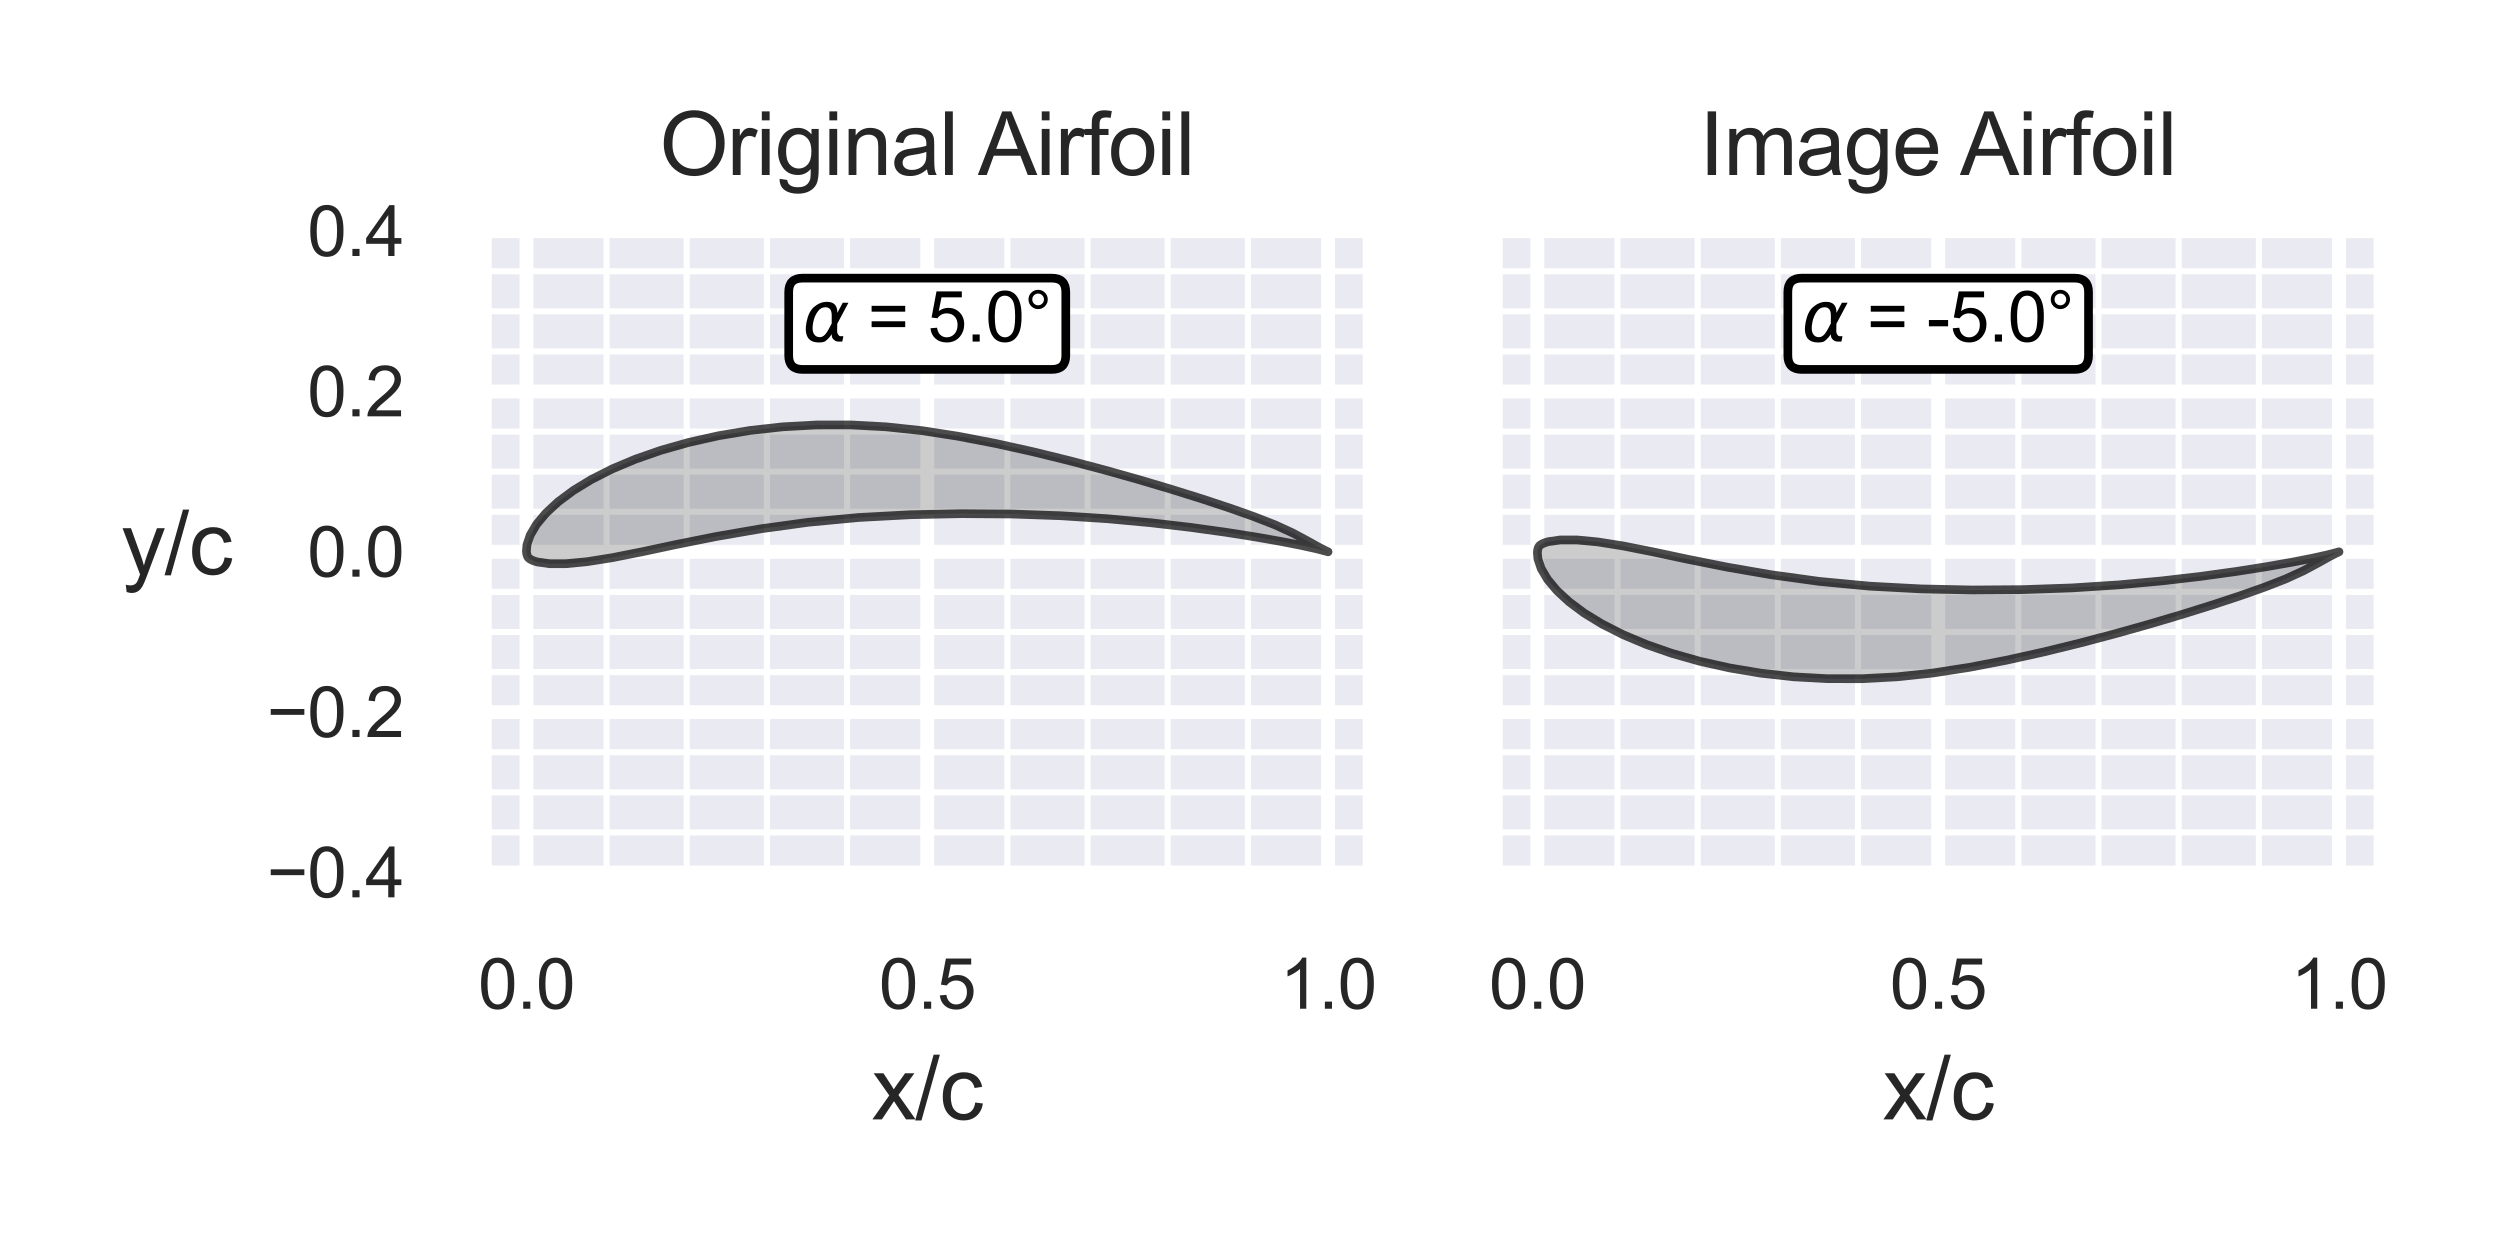 <?xml version="1.0" encoding="utf-8" standalone="no"?>
<!DOCTYPE svg PUBLIC "-//W3C//DTD SVG 1.1//EN"
  "http://www.w3.org/Graphics/SVG/1.1/DTD/svg11.dtd">
<svg xmlns:xlink="http://www.w3.org/1999/xlink" width="288pt" height="144pt" viewBox="0 0 288 144" xmlns="http://www.w3.org/2000/svg" version="1.1">
 <defs>
  <style type="text/css">*{stroke-linejoin: round; stroke-linecap: butt}</style>
 </defs>
 <g id="figure_1">
  <g id="patch_1">
   <path d="M 0 144 
L 288 144 
L 288 0 
L 0 0 
z
" style="fill: #ffffff"/>
  </g>
  <g id="axes_1">
   <g id="patch_2">
    <path d="M 56.025 100.98 
L 157.61 100.98 
L 157.61 26.16 
L 56.025 26.16 
z
" style="fill: #eaeaf2"/>
   </g>
   <g id="matplotlib.axis_1">
    <g id="xtick_1">
     <g id="line2d_1">
      <path d="M 60.641 100.98 
L 60.641 26.16 
" clip-path="url(#pcc12295dd2)" style="fill: none; stroke: #ffffff; stroke-width: 1.6; stroke-linecap: round"/>
     </g>
     <g id="text_1">
      <!-- 0.0 -->
      <g style="fill: #262626" transform="translate(55.081 116.206) scale(0.08 -0.08)">
       <defs>
        <path id="ArialMT-30" d="M 266 2259 
Q 266 3072 433 3567 
Q 600 4063 929 4331 
Q 1259 4600 1759 4600 
Q 2128 4600 2406 4451 
Q 2684 4303 2865 4023 
Q 3047 3744 3150 3342 
Q 3253 2941 3253 2259 
Q 3253 1453 3087 958 
Q 2922 463 2592 192 
Q 2263 -78 1759 -78 
Q 1097 -78 719 397 
Q 266 969 266 2259 
z
M 844 2259 
Q 844 1131 1108 757 
Q 1372 384 1759 384 
Q 2147 384 2411 759 
Q 2675 1134 2675 2259 
Q 2675 3391 2411 3762 
Q 2147 4134 1753 4134 
Q 1366 4134 1134 3806 
Q 844 3388 844 2259 
z
" transform="scale(0.016)"/>
        <path id="ArialMT-2e" d="M 581 0 
L 581 641 
L 1222 641 
L 1222 0 
L 581 0 
z
" transform="scale(0.016)"/>
       </defs>
       <use xlink:href="#ArialMT-30"/>
       <use xlink:href="#ArialMT-2e" x="55.615"/>
       <use xlink:href="#ArialMT-30" x="83.398"/>
      </g>
     </g>
    </g>
    <g id="xtick_2">
     <g id="line2d_2">
      <path d="M 106.817 100.98 
L 106.817 26.16 
" clip-path="url(#pcc12295dd2)" style="fill: none; stroke: #ffffff; stroke-width: 1.6; stroke-linecap: round"/>
     </g>
     <g id="text_2">
      <!-- 0.5 -->
      <g style="fill: #262626" transform="translate(101.257 116.206) scale(0.08 -0.08)">
       <defs>
        <path id="ArialMT-35" d="M 266 1200 
L 856 1250 
Q 922 819 1161 601 
Q 1400 384 1738 384 
Q 2144 384 2425 690 
Q 2706 997 2706 1503 
Q 2706 1984 2436 2262 
Q 2166 2541 1728 2541 
Q 1456 2541 1237 2417 
Q 1019 2294 894 2097 
L 366 2166 
L 809 4519 
L 3088 4519 
L 3088 3981 
L 1259 3981 
L 1013 2750 
Q 1425 3038 1878 3038 
Q 2478 3038 2890 2622 
Q 3303 2206 3303 1553 
Q 3303 931 2941 478 
Q 2500 -78 1738 -78 
Q 1113 -78 717 272 
Q 322 622 266 1200 
z
" transform="scale(0.016)"/>
       </defs>
       <use xlink:href="#ArialMT-30"/>
       <use xlink:href="#ArialMT-2e" x="55.615"/>
       <use xlink:href="#ArialMT-35" x="83.398"/>
      </g>
     </g>
    </g>
    <g id="xtick_3">
     <g id="line2d_3">
      <path d="M 152.993 100.98 
L 152.993 26.16 
" clip-path="url(#pcc12295dd2)" style="fill: none; stroke: #ffffff; stroke-width: 1.6; stroke-linecap: round"/>
     </g>
     <g id="text_3">
      <!-- 1.0 -->
      <g style="fill: #262626" transform="translate(147.433 116.206) scale(0.08 -0.08)">
       <defs>
        <path id="ArialMT-31" d="M 2384 0 
L 1822 0 
L 1822 3584 
Q 1619 3391 1289 3197 
Q 959 3003 697 2906 
L 697 3450 
Q 1169 3672 1522 3987 
Q 1875 4303 2022 4600 
L 2384 4600 
L 2384 0 
z
" transform="scale(0.016)"/>
       </defs>
       <use xlink:href="#ArialMT-31"/>
       <use xlink:href="#ArialMT-2e" x="55.615"/>
       <use xlink:href="#ArialMT-30" x="83.398"/>
      </g>
     </g>
    </g>
    <g id="xtick_4">
     <g id="line2d_4">
      <path d="M 69.876 100.98 
L 69.876 26.16 
" clip-path="url(#pcc12295dd2)" style="fill: none; stroke: #ffffff; stroke-width: 0.7; stroke-linecap: round"/>
     </g>
    </g>
    <g id="xtick_5">
     <g id="line2d_5">
      <path d="M 79.111 100.98 
L 79.111 26.16 
" clip-path="url(#pcc12295dd2)" style="fill: none; stroke: #ffffff; stroke-width: 0.7; stroke-linecap: round"/>
     </g>
    </g>
    <g id="xtick_6">
     <g id="line2d_6">
      <path d="M 88.346 100.98 
L 88.346 26.16 
" clip-path="url(#pcc12295dd2)" style="fill: none; stroke: #ffffff; stroke-width: 0.7; stroke-linecap: round"/>
     </g>
    </g>
    <g id="xtick_7">
     <g id="line2d_7">
      <path d="M 97.581 100.98 
L 97.581 26.16 
" clip-path="url(#pcc12295dd2)" style="fill: none; stroke: #ffffff; stroke-width: 0.7; stroke-linecap: round"/>
     </g>
    </g>
    <g id="xtick_8">
     <g id="line2d_8">
      <path d="M 116.052 100.98 
L 116.052 26.16 
" clip-path="url(#pcc12295dd2)" style="fill: none; stroke: #ffffff; stroke-width: 0.7; stroke-linecap: round"/>
     </g>
    </g>
    <g id="xtick_9">
     <g id="line2d_9">
      <path d="M 125.287 100.98 
L 125.287 26.16 
" clip-path="url(#pcc12295dd2)" style="fill: none; stroke: #ffffff; stroke-width: 0.7; stroke-linecap: round"/>
     </g>
    </g>
    <g id="xtick_10">
     <g id="line2d_10">
      <path d="M 134.522 100.98 
L 134.522 26.16 
" clip-path="url(#pcc12295dd2)" style="fill: none; stroke: #ffffff; stroke-width: 0.7; stroke-linecap: round"/>
     </g>
    </g>
    <g id="xtick_11">
     <g id="line2d_11">
      <path d="M 143.757 100.98 
L 143.757 26.16 
" clip-path="url(#pcc12295dd2)" style="fill: none; stroke: #ffffff; stroke-width: 0.7; stroke-linecap: round"/>
     </g>
    </g>
    <g id="text_4">
     <!-- x/c -->
     <g style="fill: #262626" transform="translate(100.429 128.954) scale(0.1 -0.1)">
      <defs>
       <path id="ArialMT-78" d="M 47 0 
L 1259 1725 
L 138 3319 
L 841 3319 
L 1350 2541 
Q 1494 2319 1581 2169 
Q 1719 2375 1834 2534 
L 2394 3319 
L 3066 3319 
L 1919 1756 
L 3153 0 
L 2463 0 
L 1781 1031 
L 1600 1309 
L 728 0 
L 47 0 
z
" transform="scale(0.016)"/>
       <path id="ArialMT-2f" d="M 0 -78 
L 1328 4659 
L 1778 4659 
L 453 -78 
L 0 -78 
z
" transform="scale(0.016)"/>
       <path id="ArialMT-63" d="M 2588 1216 
L 3141 1144 
Q 3050 572 2676 248 
Q 2303 -75 1759 -75 
Q 1078 -75 664 370 
Q 250 816 250 1647 
Q 250 2184 428 2587 
Q 606 2991 970 3192 
Q 1334 3394 1763 3394 
Q 2303 3394 2647 3120 
Q 2991 2847 3088 2344 
L 2541 2259 
Q 2463 2594 2264 2762 
Q 2066 2931 1784 2931 
Q 1359 2931 1093 2626 
Q 828 2322 828 1663 
Q 828 994 1084 691 
Q 1341 388 1753 388 
Q 2084 388 2306 591 
Q 2528 794 2588 1216 
z
" transform="scale(0.016)"/>
      </defs>
      <use xlink:href="#ArialMT-78"/>
      <use xlink:href="#ArialMT-2f" x="50"/>
      <use xlink:href="#ArialMT-63" x="77.783"/>
     </g>
    </g>
   </g>
   <g id="matplotlib.axis_2">
    <g id="ytick_1">
     <g id="line2d_12">
      <path d="M 56.025 100.511 
L 157.61 100.511 
" clip-path="url(#pcc12295dd2)" style="fill: none; stroke: #ffffff; stroke-width: 1.6; stroke-linecap: round"/>
     </g>
     <g id="text_5">
      <!-- −0.4 -->
      <g style="fill: #262626" transform="translate(30.733 103.374) scale(0.08 -0.08)">
       <defs>
        <path id="ArialMT-2212" d="M 3381 1997 
L 356 1997 
L 356 2522 
L 3381 2522 
L 3381 1997 
z
" transform="scale(0.016)"/>
        <path id="ArialMT-34" d="M 2069 0 
L 2069 1097 
L 81 1097 
L 81 1613 
L 2172 4581 
L 2631 4581 
L 2631 1613 
L 3250 1613 
L 3250 1097 
L 2631 1097 
L 2631 0 
L 2069 0 
z
M 2069 1613 
L 2069 3678 
L 634 1613 
L 2069 1613 
z
" transform="scale(0.016)"/>
       </defs>
       <use xlink:href="#ArialMT-2212"/>
       <use xlink:href="#ArialMT-30" x="58.398"/>
       <use xlink:href="#ArialMT-2e" x="114.014"/>
       <use xlink:href="#ArialMT-34" x="141.797"/>
      </g>
     </g>
    </g>
    <g id="ytick_2">
     <g id="line2d_13">
      <path d="M 56.025 82.04 
L 157.61 82.04 
" clip-path="url(#pcc12295dd2)" style="fill: none; stroke: #ffffff; stroke-width: 1.6; stroke-linecap: round"/>
     </g>
     <g id="text_6">
      <!-- −0.2 -->
      <g style="fill: #262626" transform="translate(30.733 84.904) scale(0.08 -0.08)">
       <defs>
        <path id="ArialMT-32" d="M 3222 541 
L 3222 0 
L 194 0 
Q 188 203 259 391 
Q 375 700 629 1000 
Q 884 1300 1366 1694 
Q 2113 2306 2375 2664 
Q 2638 3022 2638 3341 
Q 2638 3675 2398 3904 
Q 2159 4134 1775 4134 
Q 1369 4134 1125 3890 
Q 881 3647 878 3216 
L 300 3275 
Q 359 3922 746 4261 
Q 1134 4600 1788 4600 
Q 2447 4600 2831 4234 
Q 3216 3869 3216 3328 
Q 3216 3053 3103 2787 
Q 2991 2522 2730 2228 
Q 2469 1934 1863 1422 
Q 1356 997 1212 845 
Q 1069 694 975 541 
L 3222 541 
z
" transform="scale(0.016)"/>
       </defs>
       <use xlink:href="#ArialMT-2212"/>
       <use xlink:href="#ArialMT-30" x="58.398"/>
       <use xlink:href="#ArialMT-2e" x="114.014"/>
       <use xlink:href="#ArialMT-32" x="141.797"/>
      </g>
     </g>
    </g>
    <g id="ytick_3">
     <g id="line2d_14">
      <path d="M 56.025 63.57 
L 157.61 63.57 
" clip-path="url(#pcc12295dd2)" style="fill: none; stroke: #ffffff; stroke-width: 1.6; stroke-linecap: round"/>
     </g>
     <g id="text_7">
      <!-- 0.0 -->
      <g style="fill: #262626" transform="translate(35.405 66.433) scale(0.08 -0.08)">
       <use xlink:href="#ArialMT-30"/>
       <use xlink:href="#ArialMT-2e" x="55.615"/>
       <use xlink:href="#ArialMT-30" x="83.398"/>
      </g>
     </g>
    </g>
    <g id="ytick_4">
     <g id="line2d_15">
      <path d="M 56.025 45.1 
L 157.61 45.1 
" clip-path="url(#pcc12295dd2)" style="fill: none; stroke: #ffffff; stroke-width: 1.6; stroke-linecap: round"/>
     </g>
     <g id="text_8">
      <!-- 0.2 -->
      <g style="fill: #262626" transform="translate(35.405 47.963) scale(0.08 -0.08)">
       <use xlink:href="#ArialMT-30"/>
       <use xlink:href="#ArialMT-2e" x="55.615"/>
       <use xlink:href="#ArialMT-32" x="83.398"/>
      </g>
     </g>
    </g>
    <g id="ytick_5">
     <g id="line2d_16">
      <path d="M 56.025 26.629 
L 157.61 26.629 
" clip-path="url(#pcc12295dd2)" style="fill: none; stroke: #ffffff; stroke-width: 1.6; stroke-linecap: round"/>
     </g>
     <g id="text_9">
      <!-- 0.4 -->
      <g style="fill: #262626" transform="translate(35.405 29.492) scale(0.08 -0.08)">
       <use xlink:href="#ArialMT-30"/>
       <use xlink:href="#ArialMT-2e" x="55.615"/>
       <use xlink:href="#ArialMT-34" x="83.398"/>
      </g>
     </g>
    </g>
    <g id="ytick_6">
     <g id="line2d_17">
      <path d="M 56.025 95.893 
L 157.61 95.893 
" clip-path="url(#pcc12295dd2)" style="fill: none; stroke: #ffffff; stroke-width: 0.7; stroke-linecap: round"/>
     </g>
    </g>
    <g id="ytick_7">
     <g id="line2d_18">
      <path d="M 56.025 91.276 
L 157.61 91.276 
" clip-path="url(#pcc12295dd2)" style="fill: none; stroke: #ffffff; stroke-width: 0.7; stroke-linecap: round"/>
     </g>
    </g>
    <g id="ytick_8">
     <g id="line2d_19">
      <path d="M 56.025 86.658 
L 157.61 86.658 
" clip-path="url(#pcc12295dd2)" style="fill: none; stroke: #ffffff; stroke-width: 0.7; stroke-linecap: round"/>
     </g>
    </g>
    <g id="ytick_9">
     <g id="line2d_20">
      <path d="M 56.025 77.423 
L 157.61 77.423 
" clip-path="url(#pcc12295dd2)" style="fill: none; stroke: #ffffff; stroke-width: 0.7; stroke-linecap: round"/>
     </g>
    </g>
    <g id="ytick_10">
     <g id="line2d_21">
      <path d="M 56.025 72.805 
L 157.61 72.805 
" clip-path="url(#pcc12295dd2)" style="fill: none; stroke: #ffffff; stroke-width: 0.7; stroke-linecap: round"/>
     </g>
    </g>
    <g id="ytick_11">
     <g id="line2d_22">
      <path d="M 56.025 68.188 
L 157.61 68.188 
" clip-path="url(#pcc12295dd2)" style="fill: none; stroke: #ffffff; stroke-width: 0.7; stroke-linecap: round"/>
     </g>
    </g>
    <g id="ytick_12">
     <g id="line2d_23">
      <path d="M 56.025 58.952 
L 157.61 58.952 
" clip-path="url(#pcc12295dd2)" style="fill: none; stroke: #ffffff; stroke-width: 0.7; stroke-linecap: round"/>
     </g>
    </g>
    <g id="ytick_13">
     <g id="line2d_24">
      <path d="M 56.025 54.335 
L 157.61 54.335 
" clip-path="url(#pcc12295dd2)" style="fill: none; stroke: #ffffff; stroke-width: 0.7; stroke-linecap: round"/>
     </g>
    </g>
    <g id="ytick_14">
     <g id="line2d_25">
      <path d="M 56.025 49.717 
L 157.61 49.717 
" clip-path="url(#pcc12295dd2)" style="fill: none; stroke: #ffffff; stroke-width: 0.7; stroke-linecap: round"/>
     </g>
    </g>
    <g id="ytick_15">
     <g id="line2d_26">
      <path d="M 56.025 40.482 
L 157.61 40.482 
" clip-path="url(#pcc12295dd2)" style="fill: none; stroke: #ffffff; stroke-width: 0.7; stroke-linecap: round"/>
     </g>
    </g>
    <g id="ytick_16">
     <g id="line2d_27">
      <path d="M 56.025 35.864 
L 157.61 35.864 
" clip-path="url(#pcc12295dd2)" style="fill: none; stroke: #ffffff; stroke-width: 0.7; stroke-linecap: round"/>
     </g>
    </g>
    <g id="ytick_17">
     <g id="line2d_28">
      <path d="M 56.025 31.247 
L 157.61 31.247 
" clip-path="url(#pcc12295dd2)" style="fill: none; stroke: #ffffff; stroke-width: 0.7; stroke-linecap: round"/>
     </g>
    </g>
    <g id="text_10">
     <!-- y/c -->
     <g style="fill: #262626" transform="translate(13.954 66.157) scale(0.1 -0.1)">
      <defs>
       <path id="ArialMT-79" d="M 397 -1278 
L 334 -750 
Q 519 -800 656 -800 
Q 844 -800 956 -737 
Q 1069 -675 1141 -563 
Q 1194 -478 1313 -144 
Q 1328 -97 1363 -6 
L 103 3319 
L 709 3319 
L 1400 1397 
Q 1534 1031 1641 628 
Q 1738 1016 1872 1384 
L 2581 3319 
L 3144 3319 
L 1881 -56 
Q 1678 -603 1566 -809 
Q 1416 -1088 1222 -1217 
Q 1028 -1347 759 -1347 
Q 597 -1347 397 -1278 
z
" transform="scale(0.016)"/>
      </defs>
      <use xlink:href="#ArialMT-79"/>
      <use xlink:href="#ArialMT-2f" x="50"/>
      <use xlink:href="#ArialMT-63" x="77.783"/>
     </g>
    </g>
   </g>
   <g id="patch_3">
    <path d="M 152.993 63.57 
L 152.674 63.423 
L 151.798 62.97 
L 150.503 62.246 
L 148.865 61.371 
L 146.859 60.452 
L 144.435 59.507 
L 141.607 58.508 
L 138.42 57.456 
L 134.925 56.364 
L 131.173 55.249 
L 127.217 54.136 
L 123.111 53.05 
L 118.907 52.02 
L 114.658 51.08 
L 110.412 50.262 
L 106.214 49.61 
L 102.079 49.17 
L 98.01 48.953 
L 94.025 48.956 
L 90.144 49.172 
L 86.393 49.59 
L 82.793 50.193 
L 79.375 50.957 
L 76.171 51.863 
L 73.211 52.892 
L 70.522 54.024 
L 68.127 55.237 
L 66.045 56.509 
L 64.291 57.815 
L 62.877 59.126 
L 61.806 60.412 
L 61.085 61.637 
L 60.706 62.758 
L 60.643 63.489 
L 60.671 63.747 
L 60.706 63.904 
L 60.756 64.048 
L 60.786 64.115 
L 60.82 64.176 
L 60.86 64.232 
L 60.907 64.282 
L 60.962 64.33 
L 61.024 64.377 
L 61.168 64.465 
L 61.334 64.546 
L 61.624 64.657 
L 61.901 64.739 
L 63.311 64.941 
L 65.209 64.939 
L 67.598 64.711 
L 70.495 64.253 
L 73.925 63.572 
L 77.935 62.719 
L 82.517 61.803 
L 87.604 60.924 
L 93.114 60.165 
L 98.92 59.615 
L 104.847 59.298 
L 110.765 59.174 
L 116.587 59.216 
L 122.23 59.413 
L 127.599 59.76 
L 132.594 60.222 
L 137.141 60.753 
L 141.189 61.313 
L 144.692 61.867 
L 147.617 62.382 
L 149.938 62.837 
L 151.625 63.21 
L 152.65 63.472 
z
" clip-path="url(#pcc12295dd2)" style="fill-opacity: 0.2; stroke: #000000; stroke-opacity: 0.7; stroke-linejoin: miter"/>
   </g>
   <g id="patch_4">
    <path d="M 56.025 100.98 
L 56.025 26.16 
" style="fill: none; stroke: #ffffff; stroke-width: 1.25; stroke-linejoin: miter; stroke-linecap: square"/>
   </g>
   <g id="patch_5">
    <path d="M 157.61 100.98 
L 157.61 26.16 
" style="fill: none; stroke: #ffffff; stroke-width: 1.25; stroke-linejoin: miter; stroke-linecap: square"/>
   </g>
   <g id="patch_6">
    <path d="M 56.025 100.98 
L 157.61 100.98 
" style="fill: none; stroke: #ffffff; stroke-width: 1.25; stroke-linejoin: miter; stroke-linecap: square"/>
   </g>
   <g id="patch_7">
    <path d="M 56.025 26.16 
L 157.61 26.16 
" style="fill: none; stroke: #ffffff; stroke-width: 1.25; stroke-linejoin: miter; stroke-linecap: square"/>
   </g>
   <g id="text_11">
    <g id="patch_8">
     <path d="M 92.458 42.558 
L 121.178 42.558 
Q 122.778 42.558 122.778 40.958 
L 122.778 33.642 
Q 122.778 32.042 121.178 32.042 
L 92.458 32.042 
Q 90.858 32.042 90.858 33.642 
L 90.858 40.958 
Q 90.858 42.558 92.458 42.558 
z
" style="fill: #ffffff; stroke: #000000; stroke-linejoin: miter"/>
    </g>
    <!-- $\alpha$ = 5.0° -->
    <g transform="translate(92.458 39.368) scale(0.08 -0.08)">
     <defs>
      <path id="DejaVuSans-Oblique-3b1" d="M 2619 1628 
L 2622 2350 
Q 2625 3088 2069 3091 
Q 1653 3094 1394 2747 
Q 1069 2319 959 1747 
Q 825 1059 994 731 
Q 1169 397 1547 397 
Q 1966 397 2319 1063 
L 2619 1628 
z
M 2166 3578 
Q 3141 3594 3128 2584 
Q 3128 2584 3616 3500 
L 4128 3500 
L 3119 1603 
L 3109 919 
Q 3109 766 3194 638 
Q 3291 488 3391 488 
L 3669 488 
L 3575 0 
L 3228 0 
Q 2934 0 2722 263 
Q 2622 394 2619 669 
Q 2416 334 2066 50 
Q 1900 -81 1453 -78 
Q 722 -72 456 397 
Q 184 884 353 1747 
Q 534 2675 1009 3097 
Q 1544 3569 2166 3578 
z
" transform="scale(0.016)"/>
      <path id="ArialMT-20" transform="scale(0.016)"/>
      <path id="ArialMT-3d" d="M 3381 2694 
L 356 2694 
L 356 3219 
L 3381 3219 
L 3381 2694 
z
M 3381 1303 
L 356 1303 
L 356 1828 
L 3381 1828 
L 3381 1303 
z
" transform="scale(0.016)"/>
      <path id="ArialMT-b0" d="M 400 3794 
Q 400 4153 654 4406 
Q 909 4659 1266 4659 
Q 1628 4659 1881 4406 
Q 2134 4153 2134 3794 
Q 2134 3434 1879 3179 
Q 1625 2925 1266 2925 
Q 909 2925 654 3178 
Q 400 3431 400 3794 
z
M 741 3794 
Q 741 3575 895 3420 
Q 1050 3266 1269 3266 
Q 1484 3266 1639 3420 
Q 1794 3575 1794 3794 
Q 1794 4013 1639 4167 
Q 1484 4322 1269 4322 
Q 1050 4322 895 4167 
Q 741 4013 741 3794 
z
" transform="scale(0.016)"/>
     </defs>
     <use xlink:href="#DejaVuSans-Oblique-3b1" transform="translate(0 0.203)"/>
     <use xlink:href="#ArialMT-20" transform="translate(65.918 0.203)"/>
     <use xlink:href="#ArialMT-3d" transform="translate(93.701 0.203)"/>
     <use xlink:href="#ArialMT-20" transform="translate(152.1 0.203)"/>
     <use xlink:href="#ArialMT-35" transform="translate(179.883 0.203)"/>
     <use xlink:href="#ArialMT-2e" transform="translate(235.498 0.203)"/>
     <use xlink:href="#ArialMT-30" transform="translate(263.281 0.203)"/>
     <use xlink:href="#ArialMT-b0" transform="translate(318.896 0.203)"/>
    </g>
   </g>
   <g id="text_12">
    <!-- Original Airfoil -->
    <g style="fill: #262626" transform="translate(75.973 20.16) scale(0.1 -0.1)">
     <defs>
      <path id="ArialMT-4f" d="M 309 2231 
Q 309 3372 921 4017 
Q 1534 4663 2503 4663 
Q 3138 4663 3647 4359 
Q 4156 4056 4423 3514 
Q 4691 2972 4691 2284 
Q 4691 1588 4409 1038 
Q 4128 488 3612 205 
Q 3097 -78 2500 -78 
Q 1853 -78 1343 234 
Q 834 547 571 1087 
Q 309 1628 309 2231 
z
M 934 2222 
Q 934 1394 1379 917 
Q 1825 441 2497 441 
Q 3181 441 3623 922 
Q 4066 1403 4066 2288 
Q 4066 2847 3877 3264 
Q 3688 3681 3323 3911 
Q 2959 4141 2506 4141 
Q 1863 4141 1398 3698 
Q 934 3256 934 2222 
z
" transform="scale(0.016)"/>
      <path id="ArialMT-72" d="M 416 0 
L 416 3319 
L 922 3319 
L 922 2816 
Q 1116 3169 1280 3281 
Q 1444 3394 1641 3394 
Q 1925 3394 2219 3213 
L 2025 2691 
Q 1819 2813 1613 2813 
Q 1428 2813 1281 2702 
Q 1134 2591 1072 2394 
Q 978 2094 978 1738 
L 978 0 
L 416 0 
z
" transform="scale(0.016)"/>
      <path id="ArialMT-69" d="M 425 3934 
L 425 4581 
L 988 4581 
L 988 3934 
L 425 3934 
z
M 425 0 
L 425 3319 
L 988 3319 
L 988 0 
L 425 0 
z
" transform="scale(0.016)"/>
      <path id="ArialMT-67" d="M 319 -275 
L 866 -356 
Q 900 -609 1056 -725 
Q 1266 -881 1628 -881 
Q 2019 -881 2231 -725 
Q 2444 -569 2519 -288 
Q 2563 -116 2559 434 
Q 2191 0 1641 0 
Q 956 0 581 494 
Q 206 988 206 1678 
Q 206 2153 378 2554 
Q 550 2956 876 3175 
Q 1203 3394 1644 3394 
Q 2231 3394 2613 2919 
L 2613 3319 
L 3131 3319 
L 3131 450 
Q 3131 -325 2973 -648 
Q 2816 -972 2473 -1159 
Q 2131 -1347 1631 -1347 
Q 1038 -1347 672 -1080 
Q 306 -813 319 -275 
z
M 784 1719 
Q 784 1066 1043 766 
Q 1303 466 1694 466 
Q 2081 466 2343 764 
Q 2606 1063 2606 1700 
Q 2606 2309 2336 2618 
Q 2066 2928 1684 2928 
Q 1309 2928 1046 2623 
Q 784 2319 784 1719 
z
" transform="scale(0.016)"/>
      <path id="ArialMT-6e" d="M 422 0 
L 422 3319 
L 928 3319 
L 928 2847 
Q 1294 3394 1984 3394 
Q 2284 3394 2536 3286 
Q 2788 3178 2913 3003 
Q 3038 2828 3088 2588 
Q 3119 2431 3119 2041 
L 3119 0 
L 2556 0 
L 2556 2019 
Q 2556 2363 2490 2533 
Q 2425 2703 2258 2804 
Q 2091 2906 1866 2906 
Q 1506 2906 1245 2678 
Q 984 2450 984 1813 
L 984 0 
L 422 0 
z
" transform="scale(0.016)"/>
      <path id="ArialMT-61" d="M 2588 409 
Q 2275 144 1986 34 
Q 1697 -75 1366 -75 
Q 819 -75 525 192 
Q 231 459 231 875 
Q 231 1119 342 1320 
Q 453 1522 633 1644 
Q 813 1766 1038 1828 
Q 1203 1872 1538 1913 
Q 2219 1994 2541 2106 
Q 2544 2222 2544 2253 
Q 2544 2597 2384 2738 
Q 2169 2928 1744 2928 
Q 1347 2928 1158 2789 
Q 969 2650 878 2297 
L 328 2372 
Q 403 2725 575 2942 
Q 747 3159 1072 3276 
Q 1397 3394 1825 3394 
Q 2250 3394 2515 3294 
Q 2781 3194 2906 3042 
Q 3031 2891 3081 2659 
Q 3109 2516 3109 2141 
L 3109 1391 
Q 3109 606 3145 398 
Q 3181 191 3288 0 
L 2700 0 
Q 2613 175 2588 409 
z
M 2541 1666 
Q 2234 1541 1622 1453 
Q 1275 1403 1131 1340 
Q 988 1278 909 1158 
Q 831 1038 831 891 
Q 831 666 1001 516 
Q 1172 366 1500 366 
Q 1825 366 2078 508 
Q 2331 650 2450 897 
Q 2541 1088 2541 1459 
L 2541 1666 
z
" transform="scale(0.016)"/>
      <path id="ArialMT-6c" d="M 409 0 
L 409 4581 
L 972 4581 
L 972 0 
L 409 0 
z
" transform="scale(0.016)"/>
      <path id="ArialMT-41" d="M -9 0 
L 1750 4581 
L 2403 4581 
L 4278 0 
L 3588 0 
L 3053 1388 
L 1138 1388 
L 634 0 
L -9 0 
z
M 1313 1881 
L 2866 1881 
L 2388 3150 
Q 2169 3728 2063 4100 
Q 1975 3659 1816 3225 
L 1313 1881 
z
" transform="scale(0.016)"/>
      <path id="ArialMT-66" d="M 556 0 
L 556 2881 
L 59 2881 
L 59 3319 
L 556 3319 
L 556 3672 
Q 556 4006 616 4169 
Q 697 4388 901 4523 
Q 1106 4659 1475 4659 
Q 1713 4659 2000 4603 
L 1916 4113 
Q 1741 4144 1584 4144 
Q 1328 4144 1222 4034 
Q 1116 3925 1116 3625 
L 1116 3319 
L 1763 3319 
L 1763 2881 
L 1116 2881 
L 1116 0 
L 556 0 
z
" transform="scale(0.016)"/>
      <path id="ArialMT-6f" d="M 213 1659 
Q 213 2581 725 3025 
Q 1153 3394 1769 3394 
Q 2453 3394 2887 2945 
Q 3322 2497 3322 1706 
Q 3322 1066 3130 698 
Q 2938 331 2570 128 
Q 2203 -75 1769 -75 
Q 1072 -75 642 372 
Q 213 819 213 1659 
z
M 791 1659 
Q 791 1022 1069 705 
Q 1347 388 1769 388 
Q 2188 388 2466 706 
Q 2744 1025 2744 1678 
Q 2744 2294 2464 2611 
Q 2184 2928 1769 2928 
Q 1347 2928 1069 2612 
Q 791 2297 791 1659 
z
" transform="scale(0.016)"/>
     </defs>
     <use xlink:href="#ArialMT-4f"/>
     <use xlink:href="#ArialMT-72" x="77.783"/>
     <use xlink:href="#ArialMT-69" x="111.084"/>
     <use xlink:href="#ArialMT-67" x="133.301"/>
     <use xlink:href="#ArialMT-69" x="188.916"/>
     <use xlink:href="#ArialMT-6e" x="211.133"/>
     <use xlink:href="#ArialMT-61" x="266.748"/>
     <use xlink:href="#ArialMT-6c" x="322.363"/>
     <use xlink:href="#ArialMT-20" x="344.58"/>
     <use xlink:href="#ArialMT-41" x="366.863"/>
     <use xlink:href="#ArialMT-69" x="433.562"/>
     <use xlink:href="#ArialMT-72" x="455.779"/>
     <use xlink:href="#ArialMT-66" x="489.08"/>
     <use xlink:href="#ArialMT-6f" x="516.863"/>
     <use xlink:href="#ArialMT-69" x="572.479"/>
     <use xlink:href="#ArialMT-6c" x="594.695"/>
    </g>
   </g>
  </g>
  <g id="axes_2">
   <g id="patch_9">
    <path d="M 172.486 100.98 
L 274.072 100.98 
L 274.072 26.16 
L 172.486 26.16 
z
" style="fill: #eaeaf2"/>
   </g>
   <g id="matplotlib.axis_3">
    <g id="xtick_12">
     <g id="line2d_29">
      <path d="M 177.102 100.98 
L 177.102 26.16 
" clip-path="url(#p1f9c9ff622)" style="fill: none; stroke: #ffffff; stroke-width: 1.6; stroke-linecap: round"/>
     </g>
     <g id="text_13">
      <!-- 0.0 -->
      <g style="fill: #262626" transform="translate(171.542 116.206) scale(0.08 -0.08)">
       <use xlink:href="#ArialMT-30"/>
       <use xlink:href="#ArialMT-2e" x="55.615"/>
       <use xlink:href="#ArialMT-30" x="83.398"/>
      </g>
     </g>
    </g>
    <g id="xtick_13">
     <g id="line2d_30">
      <path d="M 223.278 100.98 
L 223.278 26.16 
" clip-path="url(#p1f9c9ff622)" style="fill: none; stroke: #ffffff; stroke-width: 1.6; stroke-linecap: round"/>
     </g>
     <g id="text_14">
      <!-- 0.5 -->
      <g style="fill: #262626" transform="translate(217.718 116.206) scale(0.08 -0.08)">
       <use xlink:href="#ArialMT-30"/>
       <use xlink:href="#ArialMT-2e" x="55.615"/>
       <use xlink:href="#ArialMT-35" x="83.398"/>
      </g>
     </g>
    </g>
    <g id="xtick_14">
     <g id="line2d_31">
      <path d="M 269.454 100.98 
L 269.454 26.16 
" clip-path="url(#p1f9c9ff622)" style="fill: none; stroke: #ffffff; stroke-width: 1.6; stroke-linecap: round"/>
     </g>
     <g id="text_15">
      <!-- 1.0 -->
      <g style="fill: #262626" transform="translate(263.894 116.206) scale(0.08 -0.08)">
       <use xlink:href="#ArialMT-31"/>
       <use xlink:href="#ArialMT-2e" x="55.615"/>
       <use xlink:href="#ArialMT-30" x="83.398"/>
      </g>
     </g>
    </g>
    <g id="xtick_15">
     <g id="line2d_32">
      <path d="M 186.337 100.98 
L 186.337 26.16 
" clip-path="url(#p1f9c9ff622)" style="fill: none; stroke: #ffffff; stroke-width: 0.7; stroke-linecap: round"/>
     </g>
    </g>
    <g id="xtick_16">
     <g id="line2d_33">
      <path d="M 195.572 100.98 
L 195.572 26.16 
" clip-path="url(#p1f9c9ff622)" style="fill: none; stroke: #ffffff; stroke-width: 0.7; stroke-linecap: round"/>
     </g>
    </g>
    <g id="xtick_17">
     <g id="line2d_34">
      <path d="M 204.808 100.98 
L 204.808 26.16 
" clip-path="url(#p1f9c9ff622)" style="fill: none; stroke: #ffffff; stroke-width: 0.7; stroke-linecap: round"/>
     </g>
    </g>
    <g id="xtick_18">
     <g id="line2d_35">
      <path d="M 214.043 100.98 
L 214.043 26.16 
" clip-path="url(#p1f9c9ff622)" style="fill: none; stroke: #ffffff; stroke-width: 0.7; stroke-linecap: round"/>
     </g>
    </g>
    <g id="xtick_19">
     <g id="line2d_36">
      <path d="M 232.513 100.98 
L 232.513 26.16 
" clip-path="url(#p1f9c9ff622)" style="fill: none; stroke: #ffffff; stroke-width: 0.7; stroke-linecap: round"/>
     </g>
    </g>
    <g id="xtick_20">
     <g id="line2d_37">
      <path d="M 241.748 100.98 
L 241.748 26.16 
" clip-path="url(#p1f9c9ff622)" style="fill: none; stroke: #ffffff; stroke-width: 0.7; stroke-linecap: round"/>
     </g>
    </g>
    <g id="xtick_21">
     <g id="line2d_38">
      <path d="M 250.984 100.98 
L 250.984 26.16 
" clip-path="url(#p1f9c9ff622)" style="fill: none; stroke: #ffffff; stroke-width: 0.7; stroke-linecap: round"/>
     </g>
    </g>
    <g id="xtick_22">
     <g id="line2d_39">
      <path d="M 260.219 100.98 
L 260.219 26.16 
" clip-path="url(#p1f9c9ff622)" style="fill: none; stroke: #ffffff; stroke-width: 0.7; stroke-linecap: round"/>
     </g>
    </g>
    <g id="text_16">
     <!-- x/c -->
     <g style="fill: #262626" transform="translate(216.89 128.954) scale(0.1 -0.1)">
      <use xlink:href="#ArialMT-78"/>
      <use xlink:href="#ArialMT-2f" x="50"/>
      <use xlink:href="#ArialMT-63" x="77.783"/>
     </g>
    </g>
   </g>
   <g id="matplotlib.axis_4">
    <g id="ytick_18">
     <g id="line2d_40">
      <path d="M 172.486 100.511 
L 274.072 100.511 
" clip-path="url(#p1f9c9ff622)" style="fill: none; stroke: #ffffff; stroke-width: 1.6; stroke-linecap: round"/>
     </g>
    </g>
    <g id="ytick_19">
     <g id="line2d_41">
      <path d="M 172.486 82.04 
L 274.072 82.04 
" clip-path="url(#p1f9c9ff622)" style="fill: none; stroke: #ffffff; stroke-width: 1.6; stroke-linecap: round"/>
     </g>
    </g>
    <g id="ytick_20">
     <g id="line2d_42">
      <path d="M 172.486 63.57 
L 274.072 63.57 
" clip-path="url(#p1f9c9ff622)" style="fill: none; stroke: #ffffff; stroke-width: 1.6; stroke-linecap: round"/>
     </g>
    </g>
    <g id="ytick_21">
     <g id="line2d_43">
      <path d="M 172.486 45.1 
L 274.072 45.1 
" clip-path="url(#p1f9c9ff622)" style="fill: none; stroke: #ffffff; stroke-width: 1.6; stroke-linecap: round"/>
     </g>
    </g>
    <g id="ytick_22">
     <g id="line2d_44">
      <path d="M 172.486 26.629 
L 274.072 26.629 
" clip-path="url(#p1f9c9ff622)" style="fill: none; stroke: #ffffff; stroke-width: 1.6; stroke-linecap: round"/>
     </g>
    </g>
    <g id="ytick_23">
     <g id="line2d_45">
      <path d="M 172.486 95.893 
L 274.072 95.893 
" clip-path="url(#p1f9c9ff622)" style="fill: none; stroke: #ffffff; stroke-width: 0.7; stroke-linecap: round"/>
     </g>
    </g>
    <g id="ytick_24">
     <g id="line2d_46">
      <path d="M 172.486 91.276 
L 274.072 91.276 
" clip-path="url(#p1f9c9ff622)" style="fill: none; stroke: #ffffff; stroke-width: 0.7; stroke-linecap: round"/>
     </g>
    </g>
    <g id="ytick_25">
     <g id="line2d_47">
      <path d="M 172.486 86.658 
L 274.072 86.658 
" clip-path="url(#p1f9c9ff622)" style="fill: none; stroke: #ffffff; stroke-width: 0.7; stroke-linecap: round"/>
     </g>
    </g>
    <g id="ytick_26">
     <g id="line2d_48">
      <path d="M 172.486 77.423 
L 274.072 77.423 
" clip-path="url(#p1f9c9ff622)" style="fill: none; stroke: #ffffff; stroke-width: 0.7; stroke-linecap: round"/>
     </g>
    </g>
    <g id="ytick_27">
     <g id="line2d_49">
      <path d="M 172.486 72.805 
L 274.072 72.805 
" clip-path="url(#p1f9c9ff622)" style="fill: none; stroke: #ffffff; stroke-width: 0.7; stroke-linecap: round"/>
     </g>
    </g>
    <g id="ytick_28">
     <g id="line2d_50">
      <path d="M 172.486 68.188 
L 274.072 68.188 
" clip-path="url(#p1f9c9ff622)" style="fill: none; stroke: #ffffff; stroke-width: 0.7; stroke-linecap: round"/>
     </g>
    </g>
    <g id="ytick_29">
     <g id="line2d_51">
      <path d="M 172.486 58.952 
L 274.072 58.952 
" clip-path="url(#p1f9c9ff622)" style="fill: none; stroke: #ffffff; stroke-width: 0.7; stroke-linecap: round"/>
     </g>
    </g>
    <g id="ytick_30">
     <g id="line2d_52">
      <path d="M 172.486 54.335 
L 274.072 54.335 
" clip-path="url(#p1f9c9ff622)" style="fill: none; stroke: #ffffff; stroke-width: 0.7; stroke-linecap: round"/>
     </g>
    </g>
    <g id="ytick_31">
     <g id="line2d_53">
      <path d="M 172.486 49.717 
L 274.072 49.717 
" clip-path="url(#p1f9c9ff622)" style="fill: none; stroke: #ffffff; stroke-width: 0.7; stroke-linecap: round"/>
     </g>
    </g>
    <g id="ytick_32">
     <g id="line2d_54">
      <path d="M 172.486 40.482 
L 274.072 40.482 
" clip-path="url(#p1f9c9ff622)" style="fill: none; stroke: #ffffff; stroke-width: 0.7; stroke-linecap: round"/>
     </g>
    </g>
    <g id="ytick_33">
     <g id="line2d_55">
      <path d="M 172.486 35.864 
L 274.072 35.864 
" clip-path="url(#p1f9c9ff622)" style="fill: none; stroke: #ffffff; stroke-width: 0.7; stroke-linecap: round"/>
     </g>
    </g>
    <g id="ytick_34">
     <g id="line2d_56">
      <path d="M 172.486 31.247 
L 274.072 31.247 
" clip-path="url(#p1f9c9ff622)" style="fill: none; stroke: #ffffff; stroke-width: 0.7; stroke-linecap: round"/>
     </g>
    </g>
   </g>
   <g id="patch_10">
    <path d="M 269.454 63.57 
L 269.111 63.668 
L 268.086 63.93 
L 266.399 64.303 
L 264.078 64.758 
L 261.153 65.273 
L 257.651 65.827 
L 253.603 66.387 
L 249.055 66.918 
L 244.06 67.38 
L 238.692 67.727 
L 233.048 67.924 
L 227.226 67.966 
L 221.308 67.842 
L 215.381 67.525 
L 209.576 66.975 
L 204.065 66.216 
L 198.978 65.337 
L 194.397 64.421 
L 190.387 63.568 
L 186.956 62.887 
L 184.059 62.429 
L 181.671 62.201 
L 179.773 62.199 
L 178.363 62.401 
L 178.086 62.483 
L 177.796 62.594 
L 177.629 62.675 
L 177.485 62.763 
L 177.423 62.81 
L 177.368 62.858 
L 177.321 62.908 
L 177.281 62.964 
L 177.247 63.025 
L 177.217 63.092 
L 177.168 63.236 
L 177.133 63.393 
L 177.104 63.651 
L 177.168 64.382 
L 177.546 65.503 
L 178.268 66.728 
L 179.338 68.014 
L 180.753 69.325 
L 182.506 70.631 
L 184.588 71.903 
L 186.984 73.116 
L 189.672 74.248 
L 192.632 75.277 
L 195.837 76.183 
L 199.255 76.947 
L 202.854 77.55 
L 206.606 77.968 
L 210.486 78.184 
L 214.471 78.187 
L 218.54 77.97 
L 222.675 77.53 
L 226.873 76.878 
L 231.12 76.06 
L 235.369 75.12 
L 239.573 74.09 
L 243.679 73.004 
L 247.634 71.891 
L 251.386 70.776 
L 254.882 69.684 
L 258.068 68.632 
L 260.897 67.633 
L 263.32 66.688 
L 265.326 65.769 
L 266.964 64.894 
L 268.259 64.17 
L 269.135 63.717 
z
" clip-path="url(#p1f9c9ff622)" style="fill-opacity: 0.2; stroke: #000000; stroke-opacity: 0.7; stroke-linejoin: miter"/>
   </g>
   <g id="patch_11">
    <path d="M 172.486 100.98 
L 172.486 26.16 
" style="fill: none; stroke: #ffffff; stroke-width: 1.25; stroke-linejoin: miter; stroke-linecap: square"/>
   </g>
   <g id="patch_12">
    <path d="M 274.072 100.98 
L 274.072 26.16 
" style="fill: none; stroke: #ffffff; stroke-width: 1.25; stroke-linejoin: miter; stroke-linecap: square"/>
   </g>
   <g id="patch_13">
    <path d="M 172.486 100.98 
L 274.072 100.98 
" style="fill: none; stroke: #ffffff; stroke-width: 1.25; stroke-linejoin: miter; stroke-linecap: square"/>
   </g>
   <g id="patch_14">
    <path d="M 172.486 26.16 
L 274.072 26.16 
" style="fill: none; stroke: #ffffff; stroke-width: 1.25; stroke-linejoin: miter; stroke-linecap: square"/>
   </g>
   <g id="text_17">
    <g id="patch_15">
     <path d="M 207.559 42.558 
L 238.999 42.558 
Q 240.599 42.558 240.599 40.958 
L 240.599 33.642 
Q 240.599 32.042 238.999 32.042 
L 207.559 32.042 
Q 205.959 32.042 205.959 33.642 
L 205.959 40.958 
Q 205.959 42.558 207.559 42.558 
z
" style="fill: #ffffff; stroke: #000000; stroke-linejoin: miter"/>
    </g>
    <!-- $\alpha$ = -5.0° -->
    <g transform="translate(207.559 39.368) scale(0.08 -0.08)">
     <defs>
      <path id="ArialMT-2d" d="M 203 1375 
L 203 1941 
L 1931 1941 
L 1931 1375 
L 203 1375 
z
" transform="scale(0.016)"/>
     </defs>
     <use xlink:href="#DejaVuSans-Oblique-3b1" transform="translate(0 0.203)"/>
     <use xlink:href="#ArialMT-20" transform="translate(65.918 0.203)"/>
     <use xlink:href="#ArialMT-3d" transform="translate(93.701 0.203)"/>
     <use xlink:href="#ArialMT-20" transform="translate(152.1 0.203)"/>
     <use xlink:href="#ArialMT-2d" transform="translate(179.883 0.203)"/>
     <use xlink:href="#ArialMT-35" transform="translate(213.184 0.203)"/>
     <use xlink:href="#ArialMT-2e" transform="translate(268.799 0.203)"/>
     <use xlink:href="#ArialMT-30" transform="translate(296.582 0.203)"/>
     <use xlink:href="#ArialMT-b0" transform="translate(352.197 0.203)"/>
    </g>
   </g>
   <g id="text_18">
    <!-- Image Airfoil -->
    <g style="fill: #262626" transform="translate(195.767 20.16) scale(0.1 -0.1)">
     <defs>
      <path id="ArialMT-49" d="M 597 0 
L 597 4581 
L 1203 4581 
L 1203 0 
L 597 0 
z
" transform="scale(0.016)"/>
      <path id="ArialMT-6d" d="M 422 0 
L 422 3319 
L 925 3319 
L 925 2853 
Q 1081 3097 1340 3245 
Q 1600 3394 1931 3394 
Q 2300 3394 2536 3241 
Q 2772 3088 2869 2813 
Q 3263 3394 3894 3394 
Q 4388 3394 4653 3120 
Q 4919 2847 4919 2278 
L 4919 0 
L 4359 0 
L 4359 2091 
Q 4359 2428 4304 2576 
Q 4250 2725 4106 2815 
Q 3963 2906 3769 2906 
Q 3419 2906 3187 2673 
Q 2956 2441 2956 1928 
L 2956 0 
L 2394 0 
L 2394 2156 
Q 2394 2531 2256 2718 
Q 2119 2906 1806 2906 
Q 1569 2906 1367 2781 
Q 1166 2656 1075 2415 
Q 984 2175 984 1722 
L 984 0 
L 422 0 
z
" transform="scale(0.016)"/>
      <path id="ArialMT-65" d="M 2694 1069 
L 3275 997 
Q 3138 488 2766 206 
Q 2394 -75 1816 -75 
Q 1088 -75 661 373 
Q 234 822 234 1631 
Q 234 2469 665 2931 
Q 1097 3394 1784 3394 
Q 2450 3394 2872 2941 
Q 3294 2488 3294 1666 
Q 3294 1616 3291 1516 
L 816 1516 
Q 847 969 1125 678 
Q 1403 388 1819 388 
Q 2128 388 2347 550 
Q 2566 713 2694 1069 
z
M 847 1978 
L 2700 1978 
Q 2663 2397 2488 2606 
Q 2219 2931 1791 2931 
Q 1403 2931 1139 2672 
Q 875 2413 847 1978 
z
" transform="scale(0.016)"/>
     </defs>
     <use xlink:href="#ArialMT-49"/>
     <use xlink:href="#ArialMT-6d" x="27.783"/>
     <use xlink:href="#ArialMT-61" x="111.084"/>
     <use xlink:href="#ArialMT-67" x="166.699"/>
     <use xlink:href="#ArialMT-65" x="222.314"/>
     <use xlink:href="#ArialMT-20" x="277.93"/>
     <use xlink:href="#ArialMT-41" x="300.213"/>
     <use xlink:href="#ArialMT-69" x="366.912"/>
     <use xlink:href="#ArialMT-72" x="389.129"/>
     <use xlink:href="#ArialMT-66" x="422.43"/>
     <use xlink:href="#ArialMT-6f" x="450.213"/>
     <use xlink:href="#ArialMT-69" x="505.828"/>
     <use xlink:href="#ArialMT-6c" x="528.045"/>
    </g>
   </g>
  </g>
 </g>
 <defs>
  <clipPath id="pcc12295dd2">
   <rect x="56.025" y="26.16" width="101.585" height="74.82"/>
  </clipPath>
  <clipPath id="p1f9c9ff622">
   <rect x="172.486" y="26.16" width="101.585" height="74.82"/>
  </clipPath>
 </defs>
</svg>
